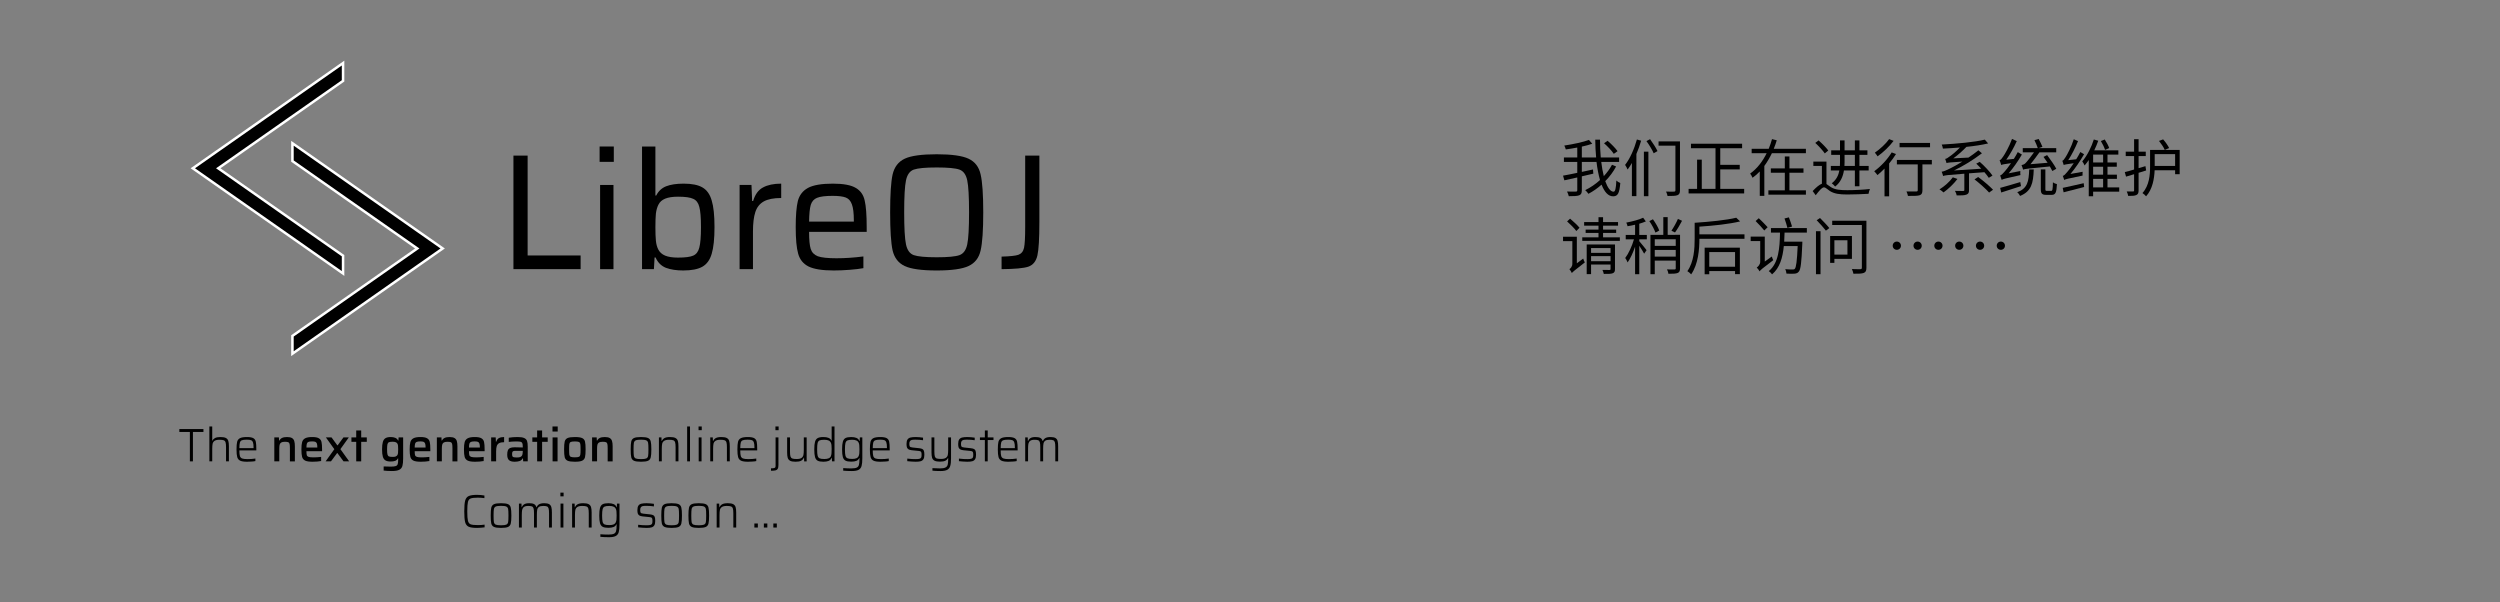 <?xml version="1.0" encoding="UTF-8" standalone="no"?>
<svg
   xmlns:dc="http://purl.org/dc/elements/1.1/"
   xmlns:cc="http://creativecommons.org/ns#"
   xmlns:rdf="http://www.w3.org/1999/02/22-rdf-syntax-ns#"
   xmlns:svg="http://www.w3.org/2000/svg"
   xmlns="http://www.w3.org/2000/svg"
   xmlns:sodipodi="http://sodipodi.sourceforge.net/DTD/sodipodi-0.dtd"
   xmlns:inkscape="http://www.inkscape.org/namespaces/inkscape"
   width="705.706mm"
   height="169.928mm"
   viewBox="0 0 705.706 169.928"
   version="1.1"
   id="svg8"
   inkscape:version="1.0.1 (3bc2e813f5, 2020-09-07)"
   sodipodi:docname="logo-maintaince.svg">
  <rect x="0" y="0" width="705.706" height="169.928" fill="#808080" stroke="none"/>
  <defs
     id="defs2" />
  <sodipodi:namedview
     id="base"
     pagecolor="#ffffff"
     bordercolor="#666666"
     borderopacity="1.0"
     inkscape:pageopacity="0.0"
     inkscape:pageshadow="2"
     inkscape:zoom="0.35"
     inkscape:cx="1173.5178"
     inkscape:cy="237.66027"
     inkscape:document-units="mm"
     inkscape:current-layer="layer1-6"
     inkscape:document-rotation="0"
     showgrid="false"
     inkscape:window-width="1920"
     inkscape:window-height="1013"
     inkscape:window-x="0"
     inkscape:window-y="0"
     inkscape:window-maximized="1"
     showguides="true"
     inkscape:guide-bbox="true"
     inkscape:snap-bbox="true"
     inkscape:bbox-paths="true"
     inkscape:snap-bbox-edge-midpoints="true"
     inkscape:bbox-nodes="true"
     inkscape:snap-bbox-midpoints="true"
     inkscape:object-paths="true"
     inkscape:snap-intersection-paths="true"
     inkscape:snap-smooth-nodes="true"
     inkscape:snap-midpoints="true"
     inkscape:snap-object-midpoints="true"
     inkscape:snap-center="true"
     inkscape:snap-text-baseline="true"
     inkscape:snap-page="true"
     fit-margin-top="0"
     fit-margin-left="0"
     fit-margin-right="0"
     fit-margin-bottom="0">
    <sodipodi:guide
       position="352.977,169.928"
       orientation="0,-1"
       id="guide936" />
    <sodipodi:guide
       position="352.977,0.907"
       orientation="0,-1"
       id="guide938" />
    <sodipodi:guide
       position="352.853,84.51"
       orientation="1,0"
       id="guide942" />
    <sodipodi:guide
       position="175.204,169.928"
       orientation="1,0"
       id="guide952" />
    <sodipodi:guide
       position="3.93245e-05,169.928"
       orientation="1,0"
       id="guide954" />
  </sodipodi:namedview>
  <g
     inkscape:label="图层 1"
     inkscape:groupmode="layer"
     id="layer1"
     transform="translate(-769.736,-79.38)">
    <g
       inkscape:label="Layer 1"
       id="layer1-6"
       transform="matrix(0.282,0,0,0.282,-8.963,11.791)">
      <g
         id="g843"
         transform="matrix(1.503,0,0,1.503,2861.01,116.491)">
        <path
           style="opacity:1;fill:#000000;fill-opacity:1;stroke:#ffffff;stroke-width:1.679;stroke-linecap:butt;stroke-linejoin:miter;stroke-miterlimit:4;stroke-dasharray:none;stroke-dashoffset:0;stroke-opacity:1"
           d="m 162.172,123.965 -52.43,36.711 -31.756,22.232 -15.882,11.124 15.882,11.124 84.186,58.952 V 252.253 L 94.926,205.164 79.036,194.04 94.926,182.916 126.682,160.684 162.172,135.827 Z"
           id="rect4219"
           inkscape:connector-curvature="0" />
        <path
           inkscape:connector-curvature="0"
           style="opacity:1;fill:#000000;fill-opacity:1;stroke:#ffffff;stroke-width:1.679;stroke-linecap:butt;stroke-linejoin:miter;stroke-miterlimit:4;stroke-dasharray:none;stroke-dashoffset:0;stroke-opacity:1"
           d="m 128.453,177.375 52.43,36.711 31.756,22.232 15.882,11.124 -15.882,11.124 -84.186,58.952 v -11.854 l 67.245,-47.089 15.891,-11.124 -15.891,-11.124 -31.756,-22.232 -35.489,-24.857 z"
           id="rect4219-7" />
      </g>
      <g
         aria-label="LibreOJ"
         id="text835"
         style="font-style:normal;font-weight:normal;font-size:165.246px;line-height:1.25;font-family:sans-serif;fill:#000000;fill-opacity:1;stroke:none;stroke-width:1.77">
        <path
           d="M 3275.291,509.103 V 395.414 h 14.211 v 99.974 h 53.044 v 13.715 z"
           style="font-style:normal;font-variant:normal;font-weight:normal;font-stretch:normal;font-size:165.246px;font-family:Saira;-inkscape-font-specification:Saira;stroke-width:1.77"
           id="path1025" />
        <path
           d="m 3361.549,401.693 v -15.368 h 14.211 v 15.368 z m 0.496,107.41 v -84.275 h 13.385 v 84.275 z"
           style="font-style:normal;font-variant:normal;font-weight:normal;font-stretch:normal;font-size:165.246px;font-family:Saira;-inkscape-font-specification:Saira;stroke-width:1.77"
           id="path1027" />
        <path
           d="m 3445.329,510.425 q -10.245,0 -17.351,-2.644 -7.106,-2.809 -10.411,-10.411 h -0.992 l -0.661,11.732 h -11.898 V 386.325 h 13.385 v 49.078 h 0.826 q 3.305,-6.61 9.915,-9.254 6.775,-2.644 17.516,-2.644 12.393,0 18.838,3.801 6.61,3.801 9.254,13.054 2.809,9.089 2.809,26.605 0,17.516 -2.809,26.77 -2.644,9.089 -9.254,12.889 -6.61,3.801 -19.169,3.801 z m -5.288,-12.889 q 10.741,0 15.203,-1.983 4.627,-1.983 6.114,-8.097 1.653,-6.114 1.653,-20.491 0,-14.211 -1.653,-20.16 -1.487,-6.114 -6.114,-8.097 -4.462,-2.148 -15.203,-2.148 -8.097,0 -12.889,1.983 -4.792,1.983 -6.775,6.114 -1.818,3.635 -2.479,8.758 -0.496,5.123 -0.496,13.55 0,8.758 0.496,13.715 0.496,4.957 2.313,8.593 2.148,4.296 6.94,6.279 4.792,1.983 12.889,1.983 z"
           style="font-style:normal;font-variant:normal;font-weight:normal;font-stretch:normal;font-size:165.246px;font-family:Saira;-inkscape-font-specification:Saira;stroke-width:1.77"
           id="path1029" />
        <path
           d="m 3501.678,424.828 h 11.898 l 0.661,16.029 h 0.992 q 2.974,-9.915 9.915,-13.55 6.94,-3.801 18.177,-3.801 v 14.376 q -11.402,0 -17.516,3.47 -6.114,3.47 -8.428,10.741 -2.313,7.106 -2.313,19.334 v 37.676 h -13.385 z"
           style="font-style:normal;font-variant:normal;font-weight:normal;font-stretch:normal;font-size:165.246px;font-family:Saira;-inkscape-font-specification:Saira;stroke-width:1.77"
           id="path1031" />
        <path
           d="m 3628.917,471.758 h -57.671 q 0,12.063 1.652,17.186 1.653,5.123 7.106,7.271 5.618,1.983 18.673,1.983 12.724,0 26.935,-1.818 v 11.732 q -5.288,0.991 -13.715,1.652 -8.428,0.661 -16.029,0.661 -17.02,0 -25.117,-3.966 -7.932,-3.966 -10.411,-12.724 -2.479,-8.758 -2.479,-26.605 0,-17.516 2.148,-26.274 2.313,-8.758 10.08,-13.054 7.932,-4.296 24.952,-4.296 15.864,0 22.969,4.296 7.106,4.131 8.923,12.724 1.983,8.428 1.983,26.439 z m -34.206,-36.024 q -10.741,0 -15.533,1.983 -4.627,1.818 -6.279,7.106 -1.487,5.123 -1.652,16.69 h 44.782 v -1.322 q 0,-10.906 -1.983,-16.029 -1.818,-5.123 -6.114,-6.775 -4.296,-1.652 -13.22,-1.652 z"
           style="font-style:normal;font-variant:normal;font-weight:normal;font-stretch:normal;font-size:165.246px;font-family:Saira;-inkscape-font-specification:Saira;stroke-width:1.77"
           id="path1033" />
        <path
           d="m 3698.981,510.425 q -22.639,0 -32.058,-4.462 -9.419,-4.462 -12.063,-15.533 -2.479,-11.237 -2.479,-38.172 0,-26.935 2.479,-38.007 2.644,-11.237 12.063,-15.698 9.419,-4.462 32.058,-4.462 22.473,0 31.892,4.462 9.584,4.462 12.063,15.698 2.644,11.071 2.644,38.007 0,26.935 -2.644,38.172 -2.479,11.071 -12.063,15.533 -9.419,4.462 -31.892,4.462 z m 0,-13.22 q 16.855,0 22.804,-2.148 5.949,-2.148 7.767,-10.741 1.818,-8.593 1.818,-32.058 0,-23.465 -1.818,-32.058 -1.818,-8.593 -7.767,-10.741 -5.949,-2.148 -22.804,-2.148 -16.855,0 -22.969,2.148 -5.949,2.148 -7.767,10.741 -1.818,8.593 -1.818,32.058 0,23.465 1.818,32.058 1.818,8.593 7.767,10.741 6.114,2.148 22.969,2.148 z"
           style="font-style:normal;font-variant:normal;font-weight:normal;font-stretch:normal;font-size:165.246px;font-family:Saira;-inkscape-font-specification:Saira;stroke-width:1.77"
           id="path1035" />
        <path
           d="m 3763.923,496.544 q 12.559,-0.33 16.855,-1.818 4.462,-1.652 5.618,-6.94 1.157,-5.288 1.157,-20.656 V 395.414 h 14.211 v 66.759 q 0,24.456 -1.983,33.214 -1.983,8.758 -9.088,11.237 -6.94,2.313 -26.77,2.479 z"
           style="font-style:normal;font-variant:normal;font-weight:normal;font-stretch:normal;font-size:165.246px;font-family:Saira;-inkscape-font-specification:Saira;stroke-width:1.77"
           id="path1037" />
      </g>
      <g
         aria-label="The next generation online judge system
Coming soon ..."
         id="text835-0"
         style="font-style:normal;font-weight:normal;font-size:47.012px;line-height:1.25;font-family:sans-serif;fill:#000000;fill-opacity:1;stroke:none;stroke-width:0.504">
        <path
           d="m 2951.406,701.502 v -29.43 h -10.531 v -2.915 h 24.117 v 2.915 h -10.531 v 29.43 z"
           style="font-style:normal;font-variant:normal;font-weight:300;font-stretch:normal;font-family:Saira;-inkscape-font-specification:'Saira Light'"
           id="path1040" />
        <path
           d="m 2987.606,687.446 q 0,-3.479 -0.47,-4.983 -0.47,-1.551 -1.833,-2.069 -1.316,-0.517 -4.278,-0.517 -3.338,0 -4.936,1.128 -1.552,1.081 -1.928,2.915 -0.376,1.833 -0.376,5.171 v 12.411 h -2.868 v -34.93 h 2.868 v 14.245 h 0.235 q 0.705,-1.645 2.492,-2.633 1.833,-1.034 5.5,-1.034 3.62,0 5.406,0.94 1.833,0.94 2.445,2.915 0.611,1.928 0.611,5.453 v 15.044 h -2.868 z"
           style="font-style:normal;font-variant:normal;font-weight:300;font-stretch:normal;font-family:Saira;-inkscape-font-specification:'Saira Light'"
           id="path1042" />
        <path
           d="m 3017.929,690.549 h -16.971 q 0,3.902 0.517,5.641 0.517,1.692 2.163,2.398 1.692,0.658 5.548,0.658 1.786,0 3.996,-0.141 2.21,-0.188 3.808,-0.423 v 2.539 q -1.41,0.329 -3.761,0.47 -2.304,0.188 -4.607,0.188 -4.701,0 -6.911,-1.081 -2.21,-1.081 -2.915,-3.573 -0.705,-2.492 -0.705,-7.663 0,-5.171 0.611,-7.616 0.611,-2.445 2.774,-3.62 2.21,-1.175 7.099,-1.175 4.372,0 6.347,1.128 1.974,1.128 2.492,3.573 0.517,2.445 0.517,7.663 z m -9.496,-10.766 q -3.479,0 -4.983,0.611 -1.504,0.611 -1.975,2.304 -0.47,1.692 -0.517,5.547 h 14.198 v -0.658 q 0,-3.526 -0.611,-5.124 -0.564,-1.645 -1.927,-2.163 -1.363,-0.517 -4.184,-0.517 z"
           style="font-style:normal;font-variant:normal;font-weight:300;font-stretch:normal;font-family:Saira;-inkscape-font-specification:'Saira Light'"
           id="path1044" />
        <path
           d="m 3051.543,688.621 q 0,-3.244 -0.329,-4.56 -0.329,-1.363 -1.316,-1.739 -0.987,-0.423 -3.432,-0.423 -2.445,0 -3.667,0.752 -1.175,0.752 -1.551,2.257 -0.329,1.457 -0.329,4.231 v 12.364 h -4.983 v -23.976 h 4.607 l 0.141,3.15 h 0.376 q 0.846,-1.786 2.633,-2.633 1.833,-0.893 4.983,-0.893 3.291,0 4.983,1.034 1.692,1.034 2.257,3.009 0.611,1.928 0.611,5.312 v 14.997 h -4.983 z"
           style="font-style:normal;font-variant:normal;font-weight:500;font-stretch:normal;font-family:Saira;-inkscape-font-specification:'Saira Medium'"
           id="path1046" />
        <path
           d="m 3083.746,691.301 h -15.655 q 0,2.868 0.376,4.09 0.423,1.175 1.88,1.645 1.504,0.47 5.03,0.47 3.103,0 7.428,-0.47 v 4.137 q -1.551,0.329 -3.949,0.517 -2.398,0.188 -4.654,0.188 -5.03,0 -7.381,-1.128 -2.351,-1.175 -3.056,-3.667 -0.705,-2.492 -0.705,-7.522 0,-4.795 0.705,-7.334 0.705,-2.539 3.009,-3.808 2.304,-1.269 7.099,-1.269 4.607,0 6.676,1.269 2.116,1.269 2.633,3.714 0.564,2.398 0.564,7.428 z m -10.014,-9.779 q -2.539,0 -3.714,0.517 -1.128,0.47 -1.504,1.692 -0.376,1.222 -0.423,3.949 h 10.907 v -0.094 q 0,-2.68 -0.47,-3.949 -0.47,-1.269 -1.551,-1.692 -1.034,-0.423 -3.244,-0.423 z"
           style="font-style:normal;font-variant:normal;font-weight:500;font-stretch:normal;font-family:Saira;-inkscape-font-specification:'Saira Medium'"
           id="path1048" />
        <path
           d="m 3105.231,701.502 -6.159,-8.321 h -0.282 l -6.159,8.321 h -5.359 l 8.744,-12.176 -8.462,-11.8 h 5.641 l 5.83,7.945 h 0.282 l 5.83,-7.945 h 5.359 l -8.415,11.753 8.791,12.223 z"
           style="font-style:normal;font-variant:normal;font-weight:500;font-stretch:normal;font-family:Saira;-inkscape-font-specification:'Saira Medium'"
           id="path1050" />
        <path
           d="m 3117.924,701.502 v -19.557 h -4.795 v -4.419 h 4.795 v -6.958 h 4.983 v 6.958 h 5.595 v 4.419 h -5.595 v 19.557 z"
           style="font-style:normal;font-variant:normal;font-weight:500;font-stretch:normal;font-family:Saira;-inkscape-font-specification:'Saira Medium'"
           id="path1052" />
        <path
           d="m 3153.7,711.187 q -2.304,0 -4.654,-0.141 -2.304,-0.141 -3.667,-0.329 v -4.137 q 3.949,0.188 7.146,0.188 3.479,0 4.983,-0.564 1.504,-0.517 1.927,-1.928 0.47,-1.363 0.47,-4.56 v -1.222 h -0.235 q -0.94,1.786 -2.774,2.492 -1.786,0.658 -4.56,0.658 -3.291,0 -5.124,-1.081 -1.833,-1.081 -2.633,-3.667 -0.799,-2.586 -0.799,-7.381 0,-4.842 0.799,-7.475 0.799,-2.68 2.633,-3.761 1.881,-1.128 5.171,-1.128 2.586,0 4.513,0.752 1.974,0.752 2.962,2.774 h 0.282 l 0.188,-3.15 h 4.56 v 21.062 q 0,4.983 -0.752,7.522 -0.705,2.586 -3.103,3.808 -2.351,1.269 -7.334,1.269 z m 0.705,-14.151 q 1.881,0 3.009,-0.423 1.128,-0.47 1.692,-1.363 0.517,-0.846 0.658,-2.116 0.141,-1.316 0.141,-3.667 0,-2.351 -0.141,-3.62 -0.141,-1.316 -0.658,-2.163 -0.564,-0.94 -1.692,-1.363 -1.128,-0.47 -3.009,-0.47 -2.633,0 -3.761,0.517 -1.081,0.47 -1.457,1.975 -0.376,1.504 -0.376,5.124 0,3.573 0.376,5.077 0.376,1.504 1.457,2.022 1.128,0.47 3.761,0.47 z"
           style="font-style:normal;font-variant:normal;font-weight:500;font-stretch:normal;font-family:Saira;-inkscape-font-specification:'Saira Medium'"
           id="path1054" />
        <path
           d="m 3192.109,691.301 h -15.655 q 0,2.868 0.376,4.09 0.423,1.175 1.881,1.645 1.504,0.47 5.03,0.47 3.103,0 7.428,-0.47 v 4.137 q -1.551,0.329 -3.949,0.517 -2.398,0.188 -4.654,0.188 -5.03,0 -7.381,-1.128 -2.351,-1.175 -3.056,-3.667 -0.705,-2.492 -0.705,-7.522 0,-4.795 0.705,-7.334 0.705,-2.539 3.009,-3.808 2.304,-1.269 7.099,-1.269 4.607,0 6.676,1.269 2.115,1.269 2.633,3.714 0.564,2.398 0.564,7.428 z m -10.014,-9.779 q -2.539,0 -3.714,0.517 -1.128,0.47 -1.504,1.692 -0.376,1.222 -0.423,3.949 h 10.907 v -0.094 q 0,-2.68 -0.47,-3.949 -0.47,-1.269 -1.551,-1.692 -1.034,-0.423 -3.244,-0.423 z"
           style="font-style:normal;font-variant:normal;font-weight:500;font-stretch:normal;font-family:Saira;-inkscape-font-specification:'Saira Medium'"
           id="path1056" />
        <path
           d="m 3214.252,688.621 q 0,-3.244 -0.329,-4.56 -0.329,-1.363 -1.316,-1.739 -0.987,-0.423 -3.432,-0.423 -2.445,0 -3.667,0.752 -1.175,0.752 -1.551,2.257 -0.329,1.457 -0.329,4.231 v 12.364 h -4.983 v -23.976 h 4.607 l 0.141,3.15 h 0.376 q 0.846,-1.786 2.633,-2.633 1.833,-0.893 4.983,-0.893 3.291,0 4.983,1.034 1.692,1.034 2.257,3.009 0.611,1.928 0.611,5.312 v 14.997 h -4.983 z"
           style="font-style:normal;font-variant:normal;font-weight:500;font-stretch:normal;font-family:Saira;-inkscape-font-specification:'Saira Medium'"
           id="path1058" />
        <path
           d="m 3246.456,691.301 h -15.655 q 0,2.868 0.376,4.09 0.423,1.175 1.881,1.645 1.504,0.47 5.03,0.47 3.103,0 7.428,-0.47 v 4.137 q -1.551,0.329 -3.949,0.517 -2.398,0.188 -4.654,0.188 -5.03,0 -7.381,-1.128 -2.351,-1.175 -3.056,-3.667 -0.705,-2.492 -0.705,-7.522 0,-4.795 0.705,-7.334 0.705,-2.539 3.009,-3.808 2.304,-1.269 7.099,-1.269 4.607,0 6.676,1.269 2.116,1.269 2.633,3.714 0.564,2.398 0.564,7.428 z m -10.014,-9.779 q -2.539,0 -3.714,0.517 -1.128,0.47 -1.504,1.692 -0.376,1.222 -0.423,3.949 h 10.907 v -0.094 q 0,-2.68 -0.47,-3.949 -0.47,-1.269 -1.551,-1.692 -1.034,-0.423 -3.244,-0.423 z"
           style="font-style:normal;font-variant:normal;font-weight:500;font-stretch:normal;font-family:Saira;-inkscape-font-specification:'Saira Medium'"
           id="path1060" />
        <path
           d="m 3252.99,677.526 h 4.56 l 0.188,4.278 h 0.376 q 0.846,-2.633 2.727,-3.62 1.927,-1.034 5.124,-1.034 v 5.171 q -3.197,0 -4.936,0.94 -1.692,0.893 -2.398,2.868 -0.658,1.927 -0.658,5.406 v 9.967 h -4.983 z"
           style="font-style:normal;font-variant:normal;font-weight:500;font-stretch:normal;font-family:Saira;-inkscape-font-specification:'Saira Medium'"
           id="path1062" />
        <path
           d="m 3276.543,701.879 q -3.855,0 -5.689,-1.598 -1.786,-1.598 -1.786,-5.453 0,-2.821 0.658,-4.372 0.658,-1.598 2.257,-2.304 1.598,-0.752 4.513,-0.752 2.68,0 8.133,0.188 v -1.034 q 0,-2.398 -0.517,-3.385 -0.47,-1.034 -1.786,-1.316 -1.316,-0.282 -4.56,-0.282 -1.551,0 -3.808,0.141 -2.257,0.141 -3.338,0.329 v -4.184 q 3.949,-0.705 8.885,-0.705 4.419,0 6.535,0.987 2.163,0.94 2.868,2.915 0.705,1.975 0.705,5.689 v 14.762 h -4.56 l -0.188,-3.056 h -0.282 q -1.081,2.069 -3.197,2.774 -2.115,0.658 -4.842,0.658 z m 2.257,-4.278 q 1.927,0 3.15,-0.376 1.222,-0.423 1.833,-1.41 0.846,-1.41 0.846,-4.137 v -0.705 h -6.864 q -1.645,0 -2.445,0.235 -0.752,0.235 -1.081,0.94 -0.282,0.705 -0.282,2.163 0,1.457 0.329,2.163 0.376,0.658 1.363,0.893 0.987,0.235 3.15,0.235 z"
           style="font-style:normal;font-variant:normal;font-weight:500;font-stretch:normal;font-family:Saira;-inkscape-font-specification:'Saira Medium'"
           id="path1064" />
        <path
           d="m 3299.015,701.502 v -19.557 h -4.795 v -4.419 h 4.795 v -6.958 h 4.983 v 6.958 h 5.595 v 4.419 h -5.595 v 19.557 z"
           style="font-style:normal;font-variant:normal;font-weight:500;font-stretch:normal;font-family:Saira;-inkscape-font-specification:'Saira Medium'"
           id="path1066" />
        <path
           d="m 3314.388,671.65 v -5.077 h 5.218 v 5.077 z m 0.094,29.853 v -23.976 h 4.983 v 23.976 z"
           style="font-style:normal;font-variant:normal;font-weight:500;font-stretch:normal;font-family:Saira;-inkscape-font-specification:'Saira Medium'"
           id="path1068" />
        <path
           d="m 3336.766,701.879 q -5.077,0 -7.334,-1.034 -2.21,-1.081 -2.821,-3.479 -0.611,-2.445 -0.611,-7.898 0,-5.406 0.611,-7.804 0.611,-2.445 2.821,-3.479 2.257,-1.034 7.334,-1.034 5.077,0 7.287,1.034 2.257,1.034 2.868,3.479 0.611,2.398 0.611,7.804 0,5.453 -0.611,7.898 -0.611,2.398 -2.868,3.479 -2.21,1.034 -7.287,1.034 z m 0,-4.419 q 2.962,0 4.09,-0.517 1.128,-0.564 1.363,-2.022 0.282,-1.457 0.282,-5.453 0,-3.996 -0.282,-5.406 -0.235,-1.457 -1.363,-1.975 -1.128,-0.517 -4.09,-0.517 -2.962,0 -4.09,0.517 -1.128,0.517 -1.41,1.975 -0.235,1.41 -0.235,5.406 0,3.996 0.235,5.453 0.282,1.457 1.41,2.022 1.128,0.517 4.09,0.517 z"
           style="font-style:normal;font-variant:normal;font-weight:500;font-stretch:normal;font-family:Saira;-inkscape-font-specification:'Saira Medium'"
           id="path1070" />
        <path
           d="m 3369.628,688.621 q 0,-3.244 -0.329,-4.56 -0.329,-1.363 -1.316,-1.739 -0.987,-0.423 -3.432,-0.423 -2.445,0 -3.667,0.752 -1.175,0.752 -1.551,2.257 -0.329,1.457 -0.329,4.231 v 12.364 h -4.983 v -23.976 h 4.607 l 0.141,3.15 h 0.376 q 0.846,-1.786 2.633,-2.633 1.833,-0.893 4.983,-0.893 3.291,0 4.983,1.034 1.692,1.034 2.257,3.009 0.611,1.928 0.611,5.312 v 14.997 h -4.983 z"
           style="font-style:normal;font-variant:normal;font-weight:500;font-stretch:normal;font-family:Saira;-inkscape-font-specification:'Saira Medium'"
           id="path1072" />
        <path
           d="m 3403.006,701.879 q -4.936,0 -7.052,-0.987 -2.115,-0.987 -2.727,-3.385 -0.564,-2.445 -0.564,-7.992 0,-5.547 0.564,-7.945 0.611,-2.445 2.727,-3.432 2.116,-0.987 7.052,-0.987 4.936,0 7.052,0.987 2.116,0.987 2.68,3.432 0.611,2.398 0.611,7.945 0,5.547 -0.611,7.992 -0.564,2.398 -2.68,3.385 -2.115,0.987 -7.052,0.987 z m 0,-2.633 q 3.808,0 5.265,-0.658 1.504,-0.705 1.833,-2.492 0.329,-1.786 0.329,-6.582 0,-4.795 -0.329,-6.535 -0.329,-1.786 -1.833,-2.492 -1.457,-0.705 -5.265,-0.705 -3.808,0 -5.312,0.705 -1.457,0.705 -1.833,2.492 -0.329,1.739 -0.329,6.535 0,4.795 0.329,6.582 0.376,1.786 1.833,2.492 1.504,0.658 5.312,0.658 z"
           style="font-style:normal;font-variant:normal;font-weight:300;font-stretch:normal;font-family:Saira;-inkscape-font-specification:'Saira Light'"
           id="path1074" />
        <path
           d="m 3437.607,687.446 q 0,-3.479 -0.47,-4.983 -0.47,-1.551 -1.833,-2.069 -1.316,-0.517 -4.278,-0.517 -3.338,0 -4.936,1.128 -1.551,1.081 -1.927,2.915 -0.376,1.833 -0.376,5.171 v 12.411 h -2.868 v -23.976 h 2.539 l 0.141,3.62 h 0.235 q 0.752,-1.88 2.586,-2.915 1.881,-1.081 5.641,-1.081 3.573,0 5.359,0.94 1.833,0.94 2.445,2.915 0.611,1.928 0.611,5.453 v 15.044 h -2.868 z"
           style="font-style:normal;font-variant:normal;font-weight:300;font-stretch:normal;font-family:Saira;-inkscape-font-specification:'Saira Light'"
           id="path1076" />
        <path
           d="m 3449.172,701.502 v -34.93 h 2.868 v 34.93 z"
           style="font-style:normal;font-variant:normal;font-weight:300;font-stretch:normal;font-family:Saira;-inkscape-font-specification:'Saira Light'"
           id="path1078" />
        <path
           d="m 3460.596,670.286 v -3.714 h 3.197 v 3.714 z m 0.141,31.216 v -23.976 h 2.868 v 23.976 z"
           style="font-style:normal;font-variant:normal;font-weight:300;font-stretch:normal;font-family:Saira;-inkscape-font-specification:'Saira Light'"
           id="path1080" />
        <path
           d="m 3488.992,687.446 q 0,-3.479 -0.47,-4.983 -0.47,-1.551 -1.833,-2.069 -1.316,-0.517 -4.278,-0.517 -3.338,0 -4.936,1.128 -1.551,1.081 -1.927,2.915 -0.376,1.833 -0.376,5.171 v 12.411 h -2.868 v -23.976 h 2.539 l 0.141,3.62 h 0.235 q 0.752,-1.88 2.586,-2.915 1.881,-1.081 5.641,-1.081 3.573,0 5.359,0.94 1.833,0.94 2.445,2.915 0.611,1.928 0.611,5.453 v 15.044 h -2.868 z"
           style="font-style:normal;font-variant:normal;font-weight:300;font-stretch:normal;font-family:Saira;-inkscape-font-specification:'Saira Light'"
           id="path1082" />
        <path
           d="m 3519.315,690.549 h -16.971 q 0,3.902 0.517,5.641 0.517,1.692 2.163,2.398 1.692,0.658 5.548,0.658 1.786,0 3.996,-0.141 2.21,-0.188 3.808,-0.423 v 2.539 q -1.41,0.329 -3.761,0.47 -2.304,0.188 -4.607,0.188 -4.701,0 -6.911,-1.081 -2.21,-1.081 -2.915,-3.573 -0.705,-2.492 -0.705,-7.663 0,-5.171 0.611,-7.616 0.611,-2.445 2.774,-3.62 2.21,-1.175 7.099,-1.175 4.372,0 6.347,1.128 1.974,1.128 2.492,3.573 0.517,2.445 0.517,7.663 z m -9.496,-10.766 q -3.479,0 -4.983,0.611 -1.504,0.611 -1.974,2.304 -0.47,1.692 -0.517,5.547 h 14.198 v -0.658 q 0,-3.526 -0.611,-5.124 -0.564,-1.645 -1.927,-2.163 -1.363,-0.517 -4.184,-0.517 z"
           style="font-style:normal;font-variant:normal;font-weight:300;font-stretch:normal;font-family:Saira;-inkscape-font-specification:'Saira Light'"
           id="path1084" />
        <path
           d="m 3537.555,670.286 v -3.714 h 3.197 v 3.714 z m -4.466,38.174 q 2.115,0 3.056,-0.235 0.987,-0.235 1.269,-0.752 0.282,-0.517 0.282,-1.645 v -28.301 h 2.868 v 27.596 q 0,2.68 -0.752,3.855 -0.705,1.222 -2.209,1.551 -1.457,0.376 -4.513,0.376 z"
           style="font-style:normal;font-variant:normal;font-weight:300;font-stretch:normal;font-family:Saira;-inkscape-font-specification:'Saira Light'"
           id="path1086" />
        <path
           d="m 3566.186,697.882 h -0.282 q -0.705,1.88 -2.586,2.962 -1.833,1.034 -5.594,1.034 -3.573,0 -5.407,-0.94 -1.786,-0.94 -2.445,-2.868 -0.611,-1.975 -0.611,-5.5 v -15.044 h 2.868 v 14.057 q 0,3.479 0.47,5.03 0.517,1.504 1.833,2.022 1.316,0.517 4.325,0.517 3.338,0 4.889,-1.081 1.551,-1.128 1.927,-2.915 0.376,-1.833 0.376,-5.218 v -12.411 h 2.868 v 23.976 h -2.492 z"
           style="font-style:normal;font-variant:normal;font-weight:300;font-stretch:normal;font-family:Saira;-inkscape-font-specification:'Saira Light'"
           id="path1088" />
        <path
           d="m 3585.555,701.879 q -3.808,0 -5.736,-1.034 -1.881,-1.034 -2.633,-3.62 -0.752,-2.633 -0.752,-7.71 0,-5.077 0.752,-7.663 0.752,-2.586 2.633,-3.62 1.927,-1.081 5.689,-1.081 3.291,0 5.218,0.846 1.974,0.799 2.868,2.727 h 0.235 v -14.151 h 2.868 v 34.93 h -2.492 l -0.188,-3.573 h -0.235 q -0.94,2.351 -3.056,3.15 -2.069,0.799 -5.171,0.799 z m 1.034,-2.727 q 5.453,0 6.535,-3.009 0.47,-1.316 0.564,-2.821 0.141,-1.551 0.141,-4.231 0,-2.116 -0.141,-3.432 -0.094,-1.363 -0.47,-2.398 -0.658,-1.786 -2.304,-2.586 -1.598,-0.799 -4.466,-0.799 -3.291,0 -4.748,0.658 -1.41,0.658 -1.927,2.633 -0.47,1.928 -0.47,6.347 0,4.466 0.517,6.394 0.517,1.927 1.974,2.586 1.457,0.658 4.795,0.658 z"
           style="font-style:normal;font-variant:normal;font-weight:300;font-stretch:normal;font-family:Saira;-inkscape-font-specification:'Saira Light'"
           id="path1090" />
        <path
           d="m 3613.997,711.187 q -4.654,0 -8.603,-0.376 v -2.586 q 4.278,0.329 8.039,0.329 3.761,0 5.454,-0.799 1.692,-0.752 2.209,-2.68 0.564,-1.927 0.564,-6.018 v -0.846 h -0.235 q -0.846,1.928 -2.821,2.774 -1.974,0.799 -5.218,0.799 -3.808,0 -5.736,-1.034 -1.881,-1.034 -2.633,-3.573 -0.752,-2.586 -0.752,-7.663 0,-5.077 0.752,-7.663 0.752,-2.633 2.633,-3.667 1.927,-1.034 5.736,-1.034 3.103,0 5.171,0.846 2.115,0.799 3.056,3.15 h 0.235 l 0.188,-3.62 h 2.492 v 20.779 q 0,5.171 -0.752,7.804 -0.705,2.633 -2.962,3.855 -2.21,1.222 -6.817,1.222 z m 0.423,-12.129 q 2.727,0 4.278,-0.705 1.598,-0.752 2.21,-2.304 0.47,-1.128 0.611,-2.586 0.141,-1.457 0.141,-3.949 0,-2.445 -0.141,-3.855 -0.094,-1.457 -0.517,-2.492 -0.658,-1.739 -2.257,-2.492 -1.598,-0.799 -4.325,-0.799 -3.338,0 -4.795,0.658 -1.457,0.658 -1.974,2.633 -0.517,1.928 -0.517,6.347 0,4.419 0.517,6.347 0.517,1.881 1.974,2.539 1.457,0.658 4.795,0.658 z"
           style="font-style:normal;font-variant:normal;font-weight:300;font-stretch:normal;font-family:Saira;-inkscape-font-specification:'Saira Light'"
           id="path1092" />
        <path
           d="m 3651.936,690.549 h -16.971 q 0,3.902 0.517,5.641 0.517,1.692 2.163,2.398 1.692,0.658 5.547,0.658 1.786,0 3.996,-0.141 2.21,-0.188 3.808,-0.423 v 2.539 q -1.41,0.329 -3.761,0.47 -2.304,0.188 -4.607,0.188 -4.701,0 -6.911,-1.081 -2.21,-1.081 -2.915,-3.573 -0.705,-2.492 -0.705,-7.663 0,-5.171 0.611,-7.616 0.611,-2.445 2.774,-3.62 2.21,-1.175 7.099,-1.175 4.372,0 6.347,1.128 1.975,1.128 2.492,3.573 0.517,2.445 0.517,7.663 z m -9.496,-10.766 q -3.479,0 -4.983,0.611 -1.504,0.611 -1.974,2.304 -0.47,1.692 -0.517,5.547 h 14.198 v -0.658 q 0,-3.526 -0.611,-5.124 -0.564,-1.645 -1.927,-2.163 -1.363,-0.517 -4.184,-0.517 z"
           style="font-style:normal;font-variant:normal;font-weight:300;font-stretch:normal;font-family:Saira;-inkscape-font-specification:'Saira Light'"
           id="path1094" />
        <path
           d="m 3677.981,701.879 q -1.927,0 -4.325,-0.188 -2.398,-0.141 -4.137,-0.376 v -2.586 q 2.774,0.282 4.56,0.423 1.833,0.094 4.043,0.094 2.539,0 3.761,-0.376 1.222,-0.423 1.598,-1.269 0.376,-0.893 0.376,-2.586 0,-1.739 -0.282,-2.539 -0.282,-0.799 -0.94,-1.034 -0.611,-0.282 -2.068,-0.423 l -6.535,-0.658 q -2.115,-0.235 -3.244,-0.893 -1.128,-0.705 -1.598,-1.928 -0.423,-1.269 -0.423,-3.432 0,-3.056 1.034,-4.56 1.081,-1.504 3.009,-1.928 1.927,-0.47 5.218,-0.47 1.692,0 3.714,0.188 2.068,0.188 3.573,0.423 v 2.586 q -3.432,-0.564 -7.663,-0.564 -2.257,0 -3.479,0.235 -1.175,0.235 -1.881,1.128 -0.705,0.846 -0.705,2.727 0,1.598 0.282,2.351 0.282,0.705 0.94,0.987 0.658,0.282 2.069,0.423 l 6.582,0.705 q 2.116,0.235 3.15,0.799 1.081,0.517 1.551,1.833 0.47,1.316 0.47,3.996 0,2.868 -0.94,4.372 -0.893,1.457 -2.727,2.022 -1.786,0.517 -4.983,0.517 z"
           style="font-style:normal;font-variant:normal;font-weight:300;font-stretch:normal;font-family:Saira;-inkscape-font-specification:'Saira Light'"
           id="path1096" />
        <path
           d="m 3702.757,711.187 q -4.889,0 -8.039,-0.376 v -2.539 q 4.278,0.282 7.475,0.282 3.761,0 5.5,-0.893 1.74,-0.846 2.257,-2.68 0.517,-1.786 0.517,-5.453 v -1.363 h -0.235 q -0.658,1.645 -2.492,2.633 -1.786,0.987 -5.5,0.987 -3.573,0 -5.406,-0.94 -1.786,-0.94 -2.445,-2.868 -0.611,-1.928 -0.611,-5.453 v -14.997 h 2.868 v 14.01 q 0,3.479 0.47,5.03 0.517,1.504 1.833,2.022 1.316,0.47 4.325,0.47 3.338,0 4.889,-1.081 1.551,-1.081 1.927,-2.868 0.376,-1.833 0.376,-5.218 v -12.364 h 2.868 v 20.968 q 0,5.03 -0.799,7.616 -0.752,2.633 -3.009,3.855 -2.21,1.222 -6.77,1.222 z"
           style="font-style:normal;font-variant:normal;font-weight:300;font-stretch:normal;font-family:Saira;-inkscape-font-specification:'Saira Light'"
           id="path1098" />
        <path
           d="m 3729.695,701.879 q -1.927,0 -4.325,-0.188 -2.398,-0.141 -4.137,-0.376 v -2.586 q 2.774,0.282 4.56,0.423 1.833,0.094 4.043,0.094 2.539,0 3.761,-0.376 1.222,-0.423 1.598,-1.269 0.376,-0.893 0.376,-2.586 0,-1.739 -0.282,-2.539 -0.282,-0.799 -0.94,-1.034 -0.611,-0.282 -2.069,-0.423 l -6.535,-0.658 q -2.116,-0.235 -3.244,-0.893 -1.128,-0.705 -1.598,-1.928 -0.423,-1.269 -0.423,-3.432 0,-3.056 1.034,-4.56 1.081,-1.504 3.009,-1.928 1.927,-0.47 5.218,-0.47 1.692,0 3.714,0.188 2.069,0.188 3.573,0.423 v 2.586 q -3.432,-0.564 -7.663,-0.564 -2.257,0 -3.479,0.235 -1.175,0.235 -1.881,1.128 -0.705,0.846 -0.705,2.727 0,1.598 0.282,2.351 0.282,0.705 0.94,0.987 0.658,0.282 2.068,0.423 l 6.582,0.705 q 2.115,0.235 3.15,0.799 1.081,0.517 1.551,1.833 0.47,1.316 0.47,3.996 0,2.868 -0.94,4.372 -0.893,1.457 -2.727,2.022 -1.786,0.517 -4.983,0.517 z"
           style="font-style:normal;font-variant:normal;font-weight:300;font-stretch:normal;font-family:Saira;-inkscape-font-specification:'Saira Light'"
           id="path1100" />
        <path
           d="m 3747.183,701.502 v -21.344 h -4.936 v -2.633 h 4.936 v -6.958 h 2.868 v 6.958 h 5.782 v 2.633 h -5.782 v 21.344 z"
           style="font-style:normal;font-variant:normal;font-weight:300;font-stretch:normal;font-family:Saira;-inkscape-font-specification:'Saira Light'"
           id="path1102" />
        <path
           d="m 3779.998,690.549 h -16.971 q 0,3.902 0.517,5.641 0.517,1.692 2.163,2.398 1.692,0.658 5.548,0.658 1.786,0 3.996,-0.141 2.21,-0.188 3.808,-0.423 v 2.539 q -1.41,0.329 -3.761,0.47 -2.304,0.188 -4.607,0.188 -4.701,0 -6.911,-1.081 -2.21,-1.081 -2.915,-3.573 -0.705,-2.492 -0.705,-7.663 0,-5.171 0.611,-7.616 0.611,-2.445 2.774,-3.62 2.209,-1.175 7.099,-1.175 4.372,0 6.347,1.128 1.974,1.128 2.492,3.573 0.517,2.445 0.517,7.663 z m -9.496,-10.766 q -3.479,0 -4.983,0.611 -1.504,0.611 -1.974,2.304 -0.47,1.692 -0.517,5.547 h 14.198 v -0.658 q 0,-3.526 -0.611,-5.124 -0.564,-1.645 -1.927,-2.163 -1.363,-0.517 -4.184,-0.517 z"
           style="font-style:normal;font-variant:normal;font-weight:300;font-stretch:normal;font-family:Saira;-inkscape-font-specification:'Saira Light'"
           id="path1104" />
        <path
           d="m 3817.702,687.446 q 0,-3.479 -0.423,-4.983 -0.423,-1.551 -1.598,-2.069 -1.128,-0.517 -3.761,-0.517 -3.009,0 -4.372,1.034 -1.363,1.034 -1.692,2.868 -0.329,1.786 -0.329,5.312 v 12.411 h -2.868 v -14.057 q 0,-3.479 -0.423,-4.983 -0.423,-1.551 -1.598,-2.069 -1.128,-0.517 -3.761,-0.517 -2.962,0 -4.372,1.128 -1.363,1.081 -1.74,2.915 -0.329,1.833 -0.329,5.171 v 12.411 h -2.868 v -23.976 h 2.539 l 0.141,3.62 h 0.235 q 0.658,-1.88 2.351,-2.915 1.692,-1.081 5.077,-1.081 3.291,0 4.889,0.94 1.645,0.94 2.257,3.056 h 0.282 q 0.658,-1.88 2.398,-2.915 1.786,-1.081 5.171,-1.081 3.244,0 4.889,0.94 1.645,0.94 2.21,2.915 0.564,1.928 0.564,5.453 v 15.044 h -2.868 z"
           style="font-style:normal;font-variant:normal;font-weight:300;font-stretch:normal;font-family:Saira;-inkscape-font-specification:'Saira Light'"
           id="path1106" />
        <path
           d="m 3246.432,767.551 q -1.457,0.235 -3.62,0.376 -2.116,0.188 -3.902,0.188 -5.782,0 -8.415,-1.175 -2.586,-1.175 -3.526,-4.513 -0.893,-3.385 -0.893,-10.86 0,-7.428 0.893,-10.766 0.94,-3.385 3.526,-4.56 2.633,-1.222 8.415,-1.222 1.833,0 3.855,0.188 2.069,0.188 3.479,0.47 v 2.633 q -3.385,-0.47 -6.582,-0.47 -5.171,0 -7.24,0.846 -2.022,0.799 -2.68,3.479 -0.658,2.68 -0.658,9.402 0,6.723 0.658,9.402 0.658,2.68 2.68,3.526 2.069,0.799 7.24,0.799 3.714,0 6.77,-0.47 z"
           style="font-style:normal;font-variant:normal;font-weight:300;font-stretch:normal;font-size:47.012px;font-family:Saira;-inkscape-font-specification:'Saira Light';text-align:center;text-anchor:middle;stroke-width:0.504"
           id="path1108" />
        <path
           d="m 3262.886,768.115 q -4.936,0 -7.052,-0.987 -2.115,-0.987 -2.727,-3.385 -0.564,-2.445 -0.564,-7.992 0,-5.547 0.564,-7.945 0.611,-2.445 2.727,-3.432 2.116,-0.987 7.052,-0.987 4.936,0 7.052,0.987 2.116,0.987 2.68,3.432 0.611,2.398 0.611,7.945 0,5.547 -0.611,7.992 -0.564,2.398 -2.68,3.385 -2.115,0.987 -7.052,0.987 z m 0,-2.633 q 3.808,0 5.265,-0.658 1.504,-0.705 1.833,-2.492 0.329,-1.786 0.329,-6.582 0,-4.795 -0.329,-6.535 -0.329,-1.786 -1.833,-2.492 -1.457,-0.705 -5.265,-0.705 -3.808,0 -5.312,0.705 -1.457,0.705 -1.833,2.492 -0.329,1.739 -0.329,6.535 0,4.795 0.329,6.582 0.376,1.786 1.833,2.492 1.504,0.658 5.312,0.658 z"
           style="font-style:normal;font-variant:normal;font-weight:300;font-stretch:normal;font-size:47.012px;font-family:Saira;-inkscape-font-specification:'Saira Light';text-align:center;text-anchor:middle;stroke-width:0.504"
           id="path1110" />
        <path
           d="m 3310.933,753.682 q 0,-3.479 -0.423,-4.983 -0.423,-1.551 -1.598,-2.069 -1.128,-0.517 -3.761,-0.517 -3.009,0 -4.372,1.034 -1.363,1.034 -1.692,2.868 -0.329,1.786 -0.329,5.312 v 12.411 h -2.868 v -14.057 q 0,-3.479 -0.423,-4.983 -0.423,-1.551 -1.598,-2.069 -1.128,-0.517 -3.761,-0.517 -2.962,0 -4.372,1.128 -1.363,1.081 -1.74,2.915 -0.329,1.833 -0.329,5.171 v 12.411 h -2.868 v -23.976 h 2.539 l 0.141,3.62 h 0.235 q 0.658,-1.88 2.351,-2.915 1.692,-1.081 5.077,-1.081 3.291,0 4.889,0.94 1.645,0.94 2.257,3.056 h 0.282 q 0.658,-1.88 2.398,-2.915 1.786,-1.081 5.171,-1.081 3.244,0 4.889,0.94 1.645,0.94 2.21,2.915 0.564,1.928 0.564,5.453 v 15.044 h -2.868 z"
           style="font-style:normal;font-variant:normal;font-weight:300;font-stretch:normal;font-size:47.012px;font-family:Saira;-inkscape-font-specification:'Saira Light';text-align:center;text-anchor:middle;stroke-width:0.504"
           id="path1112" />
        <path
           d="m 3322.31,736.522 v -3.714 h 3.197 v 3.714 z m 0.141,31.216 v -23.976 h 2.868 v 23.976 z"
           style="font-style:normal;font-variant:normal;font-weight:300;font-stretch:normal;font-size:47.012px;font-family:Saira;-inkscape-font-specification:'Saira Light';text-align:center;text-anchor:middle;stroke-width:0.504"
           id="path1114" />
        <path
           d="m 3350.705,753.682 q 0,-3.479 -0.47,-4.983 -0.47,-1.551 -1.833,-2.069 -1.316,-0.517 -4.278,-0.517 -3.338,0 -4.936,1.128 -1.551,1.081 -1.927,2.915 -0.376,1.833 -0.376,5.171 v 12.411 h -2.868 v -23.976 h 2.539 l 0.141,3.62 h 0.235 q 0.752,-1.88 2.586,-2.915 1.88,-1.081 5.641,-1.081 3.573,0 5.359,0.94 1.833,0.94 2.445,2.915 0.611,1.928 0.611,5.453 v 15.044 h -2.868 z"
           style="font-style:normal;font-variant:normal;font-weight:300;font-stretch:normal;font-size:47.012px;font-family:Saira;-inkscape-font-specification:'Saira Light';text-align:center;text-anchor:middle;stroke-width:0.504"
           id="path1116" />
        <path
           d="m 3370.921,777.423 q -4.654,0 -8.603,-0.376 v -2.586 q 4.278,0.329 8.039,0.329 3.761,0 5.453,-0.799 1.692,-0.752 2.21,-2.68 0.564,-1.928 0.564,-6.018 v -0.846 h -0.235 q -0.846,1.927 -2.821,2.774 -1.974,0.799 -5.218,0.799 -3.808,0 -5.736,-1.034 -1.88,-1.034 -2.633,-3.573 -0.752,-2.586 -0.752,-7.663 0,-5.077 0.752,-7.663 0.752,-2.633 2.633,-3.667 1.928,-1.034 5.736,-1.034 3.103,0 5.171,0.846 2.116,0.799 3.056,3.15 h 0.235 l 0.188,-3.62 h 2.492 v 20.779 q 0,5.171 -0.752,7.804 -0.705,2.633 -2.962,3.855 -2.21,1.222 -6.817,1.222 z m 0.423,-12.129 q 2.727,0 4.278,-0.705 1.598,-0.752 2.209,-2.304 0.47,-1.128 0.611,-2.586 0.141,-1.457 0.141,-3.949 0,-2.445 -0.141,-3.855 -0.094,-1.457 -0.517,-2.492 -0.658,-1.739 -2.257,-2.492 -1.598,-0.799 -4.325,-0.799 -3.338,0 -4.795,0.658 -1.457,0.658 -1.975,2.633 -0.517,1.928 -0.517,6.347 0,4.419 0.517,6.347 0.517,1.88 1.975,2.539 1.457,0.658 4.795,0.658 z"
           style="font-style:normal;font-variant:normal;font-weight:300;font-stretch:normal;font-size:47.012px;font-family:Saira;-inkscape-font-specification:'Saira Light';text-align:center;text-anchor:middle;stroke-width:0.504"
           id="path1118" />
        <path
           d="m 3408.577,768.115 q -1.927,0 -4.325,-0.188 -2.398,-0.141 -4.137,-0.376 v -2.586 q 2.774,0.282 4.56,0.423 1.833,0.094 4.043,0.094 2.539,0 3.761,-0.376 1.222,-0.423 1.598,-1.269 0.376,-0.893 0.376,-2.586 0,-1.739 -0.282,-2.539 -0.282,-0.799 -0.94,-1.034 -0.611,-0.282 -2.068,-0.423 l -6.535,-0.658 q -2.116,-0.235 -3.244,-0.893 -1.128,-0.705 -1.598,-1.928 -0.423,-1.269 -0.423,-3.432 0,-3.056 1.034,-4.56 1.081,-1.504 3.009,-1.928 1.927,-0.47 5.218,-0.47 1.692,0 3.714,0.188 2.068,0.188 3.573,0.423 v 2.586 q -3.432,-0.564 -7.663,-0.564 -2.257,0 -3.479,0.235 -1.175,0.235 -1.881,1.128 -0.705,0.846 -0.705,2.727 0,1.598 0.282,2.351 0.282,0.705 0.94,0.987 0.658,0.282 2.069,0.423 l 6.582,0.705 q 2.116,0.235 3.15,0.799 1.081,0.517 1.552,1.833 0.47,1.316 0.47,3.996 0,2.868 -0.94,4.372 -0.893,1.457 -2.727,2.022 -1.786,0.517 -4.983,0.517 z"
           style="font-style:normal;font-variant:normal;font-weight:300;font-stretch:normal;font-size:47.012px;font-family:Saira;-inkscape-font-specification:'Saira Light';text-align:center;text-anchor:middle;stroke-width:0.504"
           id="path1120" />
        <path
           d="m 3433.635,768.115 q -4.936,0 -7.052,-0.987 -2.116,-0.987 -2.727,-3.385 -0.564,-2.445 -0.564,-7.992 0,-5.547 0.564,-7.945 0.611,-2.445 2.727,-3.432 2.115,-0.987 7.052,-0.987 4.936,0 7.052,0.987 2.116,0.987 2.68,3.432 0.611,2.398 0.611,7.945 0,5.547 -0.611,7.992 -0.564,2.398 -2.68,3.385 -2.116,0.987 -7.052,0.987 z m 0,-2.633 q 3.808,0 5.265,-0.658 1.504,-0.705 1.833,-2.492 0.329,-1.786 0.329,-6.582 0,-4.795 -0.329,-6.535 -0.329,-1.786 -1.833,-2.492 -1.457,-0.705 -5.265,-0.705 -3.808,0 -5.312,0.705 -1.457,0.705 -1.833,2.492 -0.329,1.739 -0.329,6.535 0,4.795 0.329,6.582 0.376,1.786 1.833,2.492 1.504,0.658 5.312,0.658 z"
           style="font-style:normal;font-variant:normal;font-weight:300;font-stretch:normal;font-size:47.012px;font-family:Saira;-inkscape-font-specification:'Saira Light';text-align:center;text-anchor:middle;stroke-width:0.504"
           id="path1122" />
        <path
           d="m 3460.808,768.115 q -4.936,0 -7.052,-0.987 -2.116,-0.987 -2.727,-3.385 -0.564,-2.445 -0.564,-7.992 0,-5.547 0.564,-7.945 0.611,-2.445 2.727,-3.432 2.116,-0.987 7.052,-0.987 4.936,0 7.052,0.987 2.116,0.987 2.68,3.432 0.611,2.398 0.611,7.945 0,5.547 -0.611,7.992 -0.564,2.398 -2.68,3.385 -2.115,0.987 -7.052,0.987 z m 0,-2.633 q 3.808,0 5.265,-0.658 1.504,-0.705 1.833,-2.492 0.329,-1.786 0.329,-6.582 0,-4.795 -0.329,-6.535 -0.329,-1.786 -1.833,-2.492 -1.457,-0.705 -5.265,-0.705 -3.808,0 -5.312,0.705 -1.457,0.705 -1.833,2.492 -0.329,1.739 -0.329,6.535 0,4.795 0.329,6.582 0.376,1.786 1.833,2.492 1.504,0.658 5.312,0.658 z"
           style="font-style:normal;font-variant:normal;font-weight:300;font-stretch:normal;font-size:47.012px;font-family:Saira;-inkscape-font-specification:'Saira Light';text-align:center;text-anchor:middle;stroke-width:0.504"
           id="path1124" />
        <path
           d="m 3495.409,753.682 q 0,-3.479 -0.47,-4.983 -0.47,-1.551 -1.833,-2.069 -1.316,-0.517 -4.278,-0.517 -3.338,0 -4.936,1.128 -1.551,1.081 -1.927,2.915 -0.376,1.833 -0.376,5.171 v 12.411 h -2.868 v -23.976 h 2.539 l 0.141,3.62 h 0.235 q 0.752,-1.88 2.586,-2.915 1.881,-1.081 5.641,-1.081 3.573,0 5.359,0.94 1.833,0.94 2.445,2.915 0.611,1.928 0.611,5.453 v 15.044 h -2.868 z"
           style="font-style:normal;font-variant:normal;font-weight:300;font-stretch:normal;font-size:47.012px;font-family:Saira;-inkscape-font-specification:'Saira Light';text-align:center;text-anchor:middle;stroke-width:0.504"
           id="path1126" />
        <path
           d="m 3516.471,767.739 v -4.043 h 3.479 v 4.043 z"
           style="font-style:normal;font-variant:normal;font-weight:300;font-stretch:normal;font-size:47.012px;font-family:Saira;-inkscape-font-specification:'Saira Light';text-align:center;text-anchor:middle;stroke-width:0.504"
           id="path1128" />
        <path
           d="m 3525.967,767.739 v -4.043 h 3.479 v 4.043 z"
           style="font-style:normal;font-variant:normal;font-weight:300;font-stretch:normal;font-size:47.012px;font-family:Saira;-inkscape-font-specification:'Saira Light';text-align:center;text-anchor:middle;stroke-width:0.504"
           id="path1130" />
        <path
           d="m 3535.464,767.739 v -4.043 h 3.479 v 4.043 z"
           style="font-style:normal;font-variant:normal;font-weight:300;font-stretch:normal;font-size:47.012px;font-family:Saira;-inkscape-font-specification:'Saira Light';text-align:center;text-anchor:middle;stroke-width:0.504"
           id="path1132" />
      </g>
      <g
         aria-label="我们正在进行系统维护
请稍后访问 ……"
         id="text906"
         style="font-style:normal;font-weight:normal;font-size:62.5px;line-height:1.25;font-family:sans-serif;fill:#000000;fill-opacity:1;stroke:none;stroke-width:0.938">
        <path
           d="m 4380.509,390.992 c -2,-2.938 -6.375,-7.312 -9.938,-10.375 l -3.562,2.438 c 3.625,3.188 7.875,7.688 9.75,10.625 z m -5.562,13.625 c -2.125,4 -4.875,7.812 -8.188,11.375 -1.062,-4.125 -1.938,-8.938 -2.562,-14.25 h 17.875 v -4.438 h -18.375 c -0.5,-5.562 -0.75,-11.562 -0.75,-17.812 h -4.75 c 0.062,6.125 0.312,12.125 0.875,17.812 h -14.312 v -10.875 c 3.812,-0.812 7.438,-1.812 10.438,-2.875 l -3.312,-3.812 c -5.875,2.188 -15.938,4.312 -24.688,5.625 0.625,1.125 1.25,2.75 1.5,3.875 3.688,-0.5 7.625,-1.125 11.5,-1.875 v 9.938 h -13.375 v 4.438 h 13.375 v 10.938 c -5.438,1.125 -10.5,2.188 -14.25,2.812 l 1.312,4.688 c 3.75,-0.812 8.25,-1.875 12.938,-2.875 v 12.688 c 0,1.125 -0.375,1.438 -1.5,1.438 -1.062,0.062 -4.75,0.125 -8.75,-0.062 0.688,1.312 1.5,3.438 1.75,4.688 5.062,0 8.438,-0.125 10.375,-0.875 1.938,-0.75 2.688,-2.125 2.688,-5.125 v -13.875 c 3.812,-0.875 7.688,-1.75 11.5,-2.688 l -0.312,-4.188 c -3.688,0.812 -7.5,1.625 -11.188,2.438 v -10 h 14.688 c 0.812,6.75 2,12.938 3.5,18.125 -4.438,4.125 -9.562,7.562 -14.812,10.125 1.188,1 2.5,2.562 3.188,3.688 4.688,-2.438 9.125,-5.562 13.188,-9.188 2.875,7.312 6.625,11.688 11.562,11.688 4.688,0 6.312,-3 7.188,-13.312 -1.312,-0.438 -2.938,-1.5 -3.938,-2.5 -0.375,8 -1.125,11.188 -2.812,11.188 -3.125,0 -5.938,-4 -8.312,-10.562 4.375,-4.438 8.062,-9.375 10.875,-14.688 z"
           style="font-style:normal;font-variant:normal;font-weight:normal;font-stretch:normal;font-size:62.5px;font-family:'Noto Sans CJK SC';-inkscape-font-specification:'Noto Sans CJK SC';fill:#000000;fill-opacity:1;stroke-width:0.938"
           id="path973" />
        <path
           d="m 4399.884,379.305 c -2.688,9.562 -6.875,19.125 -11.812,25.438 0.812,1.062 2.125,3.625 2.5,4.625 1.5,-1.938 2.938,-4.125 4.312,-6.562 v 33.188 h 4.5 v -42.188 c 1.812,-4.25 3.5,-8.812 4.75,-13.312 z m 7,56.75 h 4.5 v -44.562 h -4.5 z m 2.562,-55.125 c 2.812,3.812 5.938,9.062 7.25,12.188 l 3.812,-2.188 c -1.438,-3.125 -4.688,-8.188 -7.438,-11.938 z m 33.562,0.312 h -21.438 v 4.25 h 16.875 v 44.562 c 0,1.062 -0.312,1.375 -1.375,1.438 -1,0.062 -4.438,0.125 -8,-0.062 0.625,1.25 1.312,3.25 1.5,4.438 4.875,0 8.062,-0.062 9.938,-0.812 1.812,-0.75 2.5,-2.062 2.5,-4.938 z"
           style="font-style:normal;font-variant:normal;font-weight:normal;font-stretch:normal;font-size:62.5px;font-family:'Noto Sans CJK SC';-inkscape-font-specification:'Noto Sans CJK SC';fill:#000000;fill-opacity:1;stroke-width:0.938"
           id="path975" />
        <path
           d="m 4483.321,428.742 v -19.5 h 19.5 v -4.562 h -19.5 v -16.625 h 21.875 v -4.5 h -51.188 v 4.5 h 24.562 v 40.688 h -13.75 v -29.25 h -4.688 v 29.25 h -8.5 v 4.562 h 55.625 v -4.562 z"
           style="font-style:normal;font-variant:normal;font-weight:normal;font-stretch:normal;font-size:62.5px;font-family:'Noto Sans CJK SC';-inkscape-font-specification:'Noto Sans CJK SC';fill:#000000;fill-opacity:1;stroke-width:0.938"
           id="path977" />
        <path
           d="m 4552.571,412.617 h 14.062 v -4.375 h -14.062 v -11.938 h -4.625 v 11.938 h -14 v 4.375 h 14 v 17.562 h -16.438 v 4.375 h 37.562 v -4.375 h -16.5 z m -15.688,-24 c 1.125,-2.812 2.188,-5.688 3,-8.5 l -4.75,-1.188 c -0.875,3.188 -2,6.5 -3.312,9.688 h -17.062 v 4.438 h 15 c -3.875,7.938 -9.375,15.312 -16.5,20.375 0.75,1 1.938,2.938 2.375,4.188 2.625,-1.875 5.062,-3.938 7.25,-6.312 v 24.438 h 4.562 v -29.938 c 2.938,-4 5.375,-8.25 7.562,-12.75 h 34.062 v -4.438 z"
           style="font-style:normal;font-variant:normal;font-weight:normal;font-stretch:normal;font-size:62.5px;font-family:'Noto Sans CJK SC';-inkscape-font-specification:'Noto Sans CJK SC';fill:#000000;fill-opacity:1;stroke-width:0.938"
           id="path979" />
        <path
           d="m 4607.758,394.68 h 10.312 v 11.125 h -10.438 c 0.125,-1.312 0.125,-2.562 0.125,-3.812 z m 10.312,15.625 v 15.812 h 4.562 v -15.812 h 9.25 v -4.5 h -9.25 v -11.125 h 8 v -4.5 h -8 v -9.938 h -4.562 v 9.938 h -10.312 v -9.938 h -4.562 v 9.938 h -8.812 v 4.5 h 8.812 v 7.25 c 0,1.312 0,2.562 -0.125,3.875 h -9.062 v 4.5 h 8.562 c -0.875,4.688 -2.938,9.312 -7.625,12.812 1,0.688 2.75,2.438 3.375,3.312 5.5,-4.188 7.875,-10.188 8.812,-16.125 z m -26.625,-20 c -2,-2.75 -6.25,-7.062 -9.688,-10.062 l -3.312,2.5 c 3.438,3.125 7.562,7.625 9.5,10.5 z m -1.812,11.125 h -13.125 v 4.375 h 8.562 v 17.75 c -2.75,1.062 -5.938,3.875 -9.25,7.375 l 3.062,4.188 c 3.188,-4.25 6.25,-7.938 8.375,-7.938 1.312,0 3.375,2.062 5.875,3.75 4.312,2.688 9.5,3.438 17.188,3.438 6,0 17.062,-0.375 21.438,-0.688 0.125,-1.312 0.875,-3.562 1.375,-4.812 -6,0.688 -15.312,1.188 -22.625,1.188 -7.062,0 -12.25,-0.438 -16.312,-3 -2.062,-1.25 -3.375,-2.438 -4.562,-3.188 z"
           style="font-style:normal;font-variant:normal;font-weight:normal;font-stretch:normal;font-size:62.5px;font-family:'Noto Sans CJK SC';-inkscape-font-specification:'Noto Sans CJK SC';fill:#000000;fill-opacity:1;stroke-width:0.938"
           id="path981" />
        <path
           d="m 4693.321,382.742 h -30.5 v 4.375 h 30.5 z m -40.938,-3.812 c -3.125,4.438 -9.125,10.062 -14.312,13.562 0.812,0.875 2.062,2.688 2.75,3.688 5.562,-3.938 11.938,-10 16,-15.5 z m 2.562,13.312 c -4.312,7.062 -11.062,14.25 -17.5,18.812 0.938,0.938 2.562,2.938 3.25,3.875 2.312,-1.812 4.688,-4.062 7.062,-6.5 v 27.75 h 4.625 v -32.875 c 2.562,-3.062 4.938,-6.25 6.875,-9.438 z m 40.188,7.562 h -35 v 4.438 h 20.875 v 25.75 c 0,1.062 -0.375,1.312 -1.562,1.375 -1.188,0.062 -5.312,0.062 -9.75,-0.062 0.688,1.312 1.312,3.25 1.5,4.5 6.125,0 9.625,0 11.75,-0.688 2.062,-0.75 2.75,-2.188 2.75,-5.062 v -25.812 h 9.438 z"
           style="font-style:normal;font-variant:normal;font-weight:normal;font-stretch:normal;font-size:62.5px;font-family:'Noto Sans CJK SC';-inkscape-font-specification:'Noto Sans CJK SC';fill:#000000;fill-opacity:1;stroke-width:0.938"
           id="path983" />
        <path
           d="m 4716.133,417.18 c -3.25,4.438 -8.375,9.062 -13.375,12.062 1.25,0.625 3.125,2.188 4.062,3.062 4.688,-3.312 10.188,-8.5 13.938,-13.5 z m 31.625,-5.125 c 1.75,2.062 3.312,4.062 4.375,5.625 l 3.688,-2.25 c -2.562,-3.75 -7.875,-9.5 -12.75,-13.75 l -3.5,1.812 c 1.625,1.562 3.375,3.25 5,5.062 l -27.25,1.75 c 9.312,-4.5 18.812,-10.25 27.938,-17.188 l -3.562,-3 c -3.125,2.562 -6.562,5.062 -9.938,7.312 l -15.125,0.75 c 4.438,-3.188 9,-7.25 13.125,-11.5 8.062,-0.812 15.75,-2 21.688,-3.438 l -3.312,-3.812 c -10,2.5 -28.062,4.125 -43.125,4.938 0.5,1.062 1.062,2.875 1.188,4.062 5.438,-0.25 11.312,-0.625 17.062,-1.125 -4,4.25 -8.625,7.938 -10.25,8.938 -1.812,1.438 -3.312,2.375 -4.562,2.5 0.5,1.188 1.188,3.312 1.375,4.188 1.188,-0.5 3.188,-0.75 15.875,-1.5 -5.375,3.25 -9.938,5.75 -12.062,6.75 -3.875,1.938 -6.625,3.125 -8.688,3.375 0.562,1.25 1.25,3.375 1.438,4.312 1.75,-0.688 4.188,-1.062 21.25,-2.312 v 16.25 c 0,0.75 -0.188,1 -1.25,1.062 -1,0 -4.375,0 -8.125,-0.125 0.75,1.312 1.562,3.188 1.75,4.562 4.562,0 7.688,0 9.688,-0.812 2.062,-0.75 2.625,-2 2.625,-4.625 v -16.688 z m -9.938,7.188 c 5.188,4 11.562,9.688 14.625,13.188 l 3.938,-2.812 c -3.312,-3.5 -9.75,-9 -14.875,-12.75 z"
           style="font-style:normal;font-variant:normal;font-weight:normal;font-stretch:normal;font-size:62.5px;font-family:'Noto Sans CJK SC';-inkscape-font-specification:'Noto Sans CJK SC';fill:#000000;fill-opacity:1;stroke-width:0.938"
           id="path985" />
        <path
           d="m 4819.695,408.617 c -1.812,-3.5 -5.875,-9.312 -9.188,-13.688 l -3.625,1.812 c 1.375,1.812 2.812,3.875 4.125,5.875 l -17.125,1.438 c 2.75,-3.375 6.312,-8.188 8.938,-11.875 h 16.812 v -4.188 h -17.812 l 4,-1.312 c -0.75,-1.938 -2.375,-5.375 -3.75,-7.875 l -4.25,1.188 c 1.188,2.5 2.75,5.875 3.375,8 h -15.062 v 4.188 h 11.25 c -2.812,3.875 -7.125,9.562 -8.562,10.875 -1.125,1.188 -2.812,1.625 -3.938,1.938 0.438,0.938 1.375,3.375 1.562,4.5 1.688,-0.75 4.312,-1.062 26.812,-3.188 1.062,1.75 1.875,3.25 2.5,4.562 z m -47.688,4.562 c 4.688,-5.438 9.375,-12.062 13.25,-18.812 l -4.125,-2.438 c -1.188,2.25 -2.5,4.625 -3.938,6.812 l -7.562,0.812 c 3.812,-5.375 7.625,-12.125 10.5,-18.625 l -4.75,-2.188 c -2.688,7.5 -7.312,15.5 -8.812,17.562 -1.312,2.062 -2.5,3.5 -3.625,3.75 0.562,1.375 1.375,3.75 1.625,4.812 0.938,-0.5 2.375,-0.812 9.812,-1.875 -2.625,3.875 -5.062,7 -6.188,8.188 -1.938,2.312 -3.438,3.812 -4.688,4.125 0.5,1.25 1.25,3.5 1.5,4.438 1.312,-0.812 3.375,-1.438 18.812,-4.812 -0.188,-0.938 -0.25,-2.812 -0.125,-4.062 z m 11.625,8.75 c -7.5,2.25 -15.125,4.5 -20.125,5.812 l 1.062,4.625 c 5.562,-1.812 12.875,-4.125 19.812,-6.375 z m 8.938,-12.625 c -0.438,12.312 -1.812,19 -12,22.812 1.062,0.75 2.312,2.562 2.875,3.688 11.25,-4.562 13.188,-12.5 13.688,-26.5 z m 17.75,21.438 c -1.375,0 -1.562,-0.25 -1.562,-1.875 v -19.625 h -4.562 v 19.625 c 0,4.5 1.062,5.875 5.438,5.875 h 5.438 c 3.812,0 4.875,-2.25 5.25,-10.75 -1.25,-0.312 -3.062,-1 -4,-1.875 -0.188,7.438 -0.438,8.625 -1.75,8.625 z"
           style="font-style:normal;font-variant:normal;font-weight:normal;font-stretch:normal;font-size:62.5px;font-family:'Noto Sans CJK SC';-inkscape-font-specification:'Noto Sans CJK SC';fill:#000000;fill-opacity:1;stroke-width:0.938"
           id="path987" />
        <path
           d="m 4872.633,387.867 c -0.75,-2.312 -2.625,-5.875 -4.438,-8.562 l -3.875,1.562 c 1.688,2.75 3.5,6.5 4.188,8.875 z m -38.75,25.938 c 4.812,-5.688 9.625,-12.75 13.625,-19.75 l -3.75,-2.188 c -1.25,2.438 -2.625,4.875 -4.125,7.25 l -8,0.875 c 3.625,-5.438 7.125,-12.438 9.812,-19.062 l -4.25,-1.875 c -2.312,7.438 -6.688,15.625 -8.062,17.688 -1.312,2.125 -2.375,3.625 -3.375,3.875 0.438,1.188 1.188,3.375 1.375,4.25 0.875,-0.438 2.312,-0.75 10,-1.812 -2.688,4.125 -5.125,7.312 -6.312,8.562 -1.812,2.25 -3.312,3.875 -4.625,4.125 0.5,1.062 1.188,3.188 1.375,4.062 1.312,-0.75 3.375,-1.312 18.438,-4.375 -0.062,-0.938 -0.062,-2.625 0.062,-3.812 z m -6.875,18.375 c 5.688,-1.5 13.312,-3.375 20.562,-5.312 l -0.438,-3.812 c -7.812,1.75 -15.75,3.625 -21,4.688 z m 29.562,-13.438 h 10 v 8.5 h -10 z m 10,-16.438 h -10 v -7.875 h 10 z m 0,12.25 h -10 v -8 h 10 z m 16.125,12.688 h -11.75 v -8.5 h 9.438 v -4.188 h -9.438 v -8 h 9.312 v -4.25 h -9.312 v -7.875 h 10.875 v -4.25 h -24.125 c 1.562,-3.25 2.938,-6.5 4,-9.625 l -4.438,-1.25 c -2.188,7.125 -6.562,16.188 -11.562,21.938 0.812,1 1.938,3 2.312,4.062 1.5,-1.625 2.812,-3.5 4.188,-5.438 v 36.25 h 4.375 v -4.562 h 26.125 z"
           style="font-style:normal;font-variant:normal;font-weight:normal;font-stretch:normal;font-size:62.5px;font-family:'Noto Sans CJK SC';-inkscape-font-specification:'Noto Sans CJK SC';fill:#000000;fill-opacity:1;stroke-width:0.938"
           id="path989" />
        <path
           d="m 4909.633,410.305 -0.688,-4.312 -6.875,2 v -12.062 h 7.188 v -4.438 h -7.188 v -12.5 h -4.5 v 12.5 h -8.375 v 4.438 h 8.375 v 13.438 c -3.5,1.062 -6.75,2 -9.312,2.562 l 1.25,4.562 8.062,-2.438 v 16.125 c 0,0.938 -0.312,1.188 -1.188,1.188 -0.688,0 -3.312,0 -6.188,-0.062 0.688,1.312 1.25,3.25 1.5,4.5 4.125,0 6.625,-0.125 8.188,-0.938 1.625,-0.75 2.188,-2.062 2.188,-4.625 v -17.562 z m 12.875,-29.562 c 2.25,2.812 4.75,6.5 5.75,9 l 4.375,-1.875 c -1.125,-2.438 -3.625,-6 -6,-8.688 z m -4.312,25 v -11.812 h 20.438 v 11.812 z m 25,-16 h -29.625 v 16.562 c 0,8.312 -0.75,19 -7.625,26.625 1,0.625 2.938,2.312 3.625,3.25 6.438,-7.062 8.188,-17.5 8.562,-26.062 h 20.5 v 3.938 h 4.562 z"
           style="font-style:normal;font-variant:normal;font-weight:normal;font-stretch:normal;font-size:62.5px;font-family:'Noto Sans CJK SC';-inkscape-font-specification:'Noto Sans CJK SC';fill:#000000;fill-opacity:1;stroke-width:0.938"
           id="path991" />
        <path
           d="m 4342.446,467.68 c -1.938,-2.5 -6.188,-6.375 -9.438,-9.125 l -3,2.75 c 3.25,2.938 7.375,7 9.25,9.625 z m -2.688,35.562 v -26.625 h -13.812 v 4.438 h 9.312 v 22.688 c 0,2.75 -1.75,4.625 -2.938,5.312 0.812,0.938 2,2.875 2.438,3.938 0.938,-1.188 2.562,-2.562 13,-10.625 -0.5,-0.875 -1.312,-2.625 -1.625,-3.875 z m 14.25,-2.125 v -5.062 h 19.5 v 5.062 z m 19.5,-13.125 v 4.812 h -19.5 v -4.812 z m 4.438,-3.625 h -28.312 v 29.75 h 4.375 v -9.625 h 19.5 v 4.375 c 0,0.812 -0.25,1.062 -1.188,1.062 -0.75,0.062 -3.75,0.062 -6.938,-0.062 0.562,1.188 1.188,2.875 1.375,4 4.438,0.062 7.188,0 9,-0.688 1.688,-0.688 2.188,-1.875 2.188,-4.25 z m -11.938,-7.125 v -4.375 h 13.125 v -3.375 h -13.125 v -3.938 h 15 v -3.562 h -15 v -4.875 h -4.562 v 4.875 h -14.375 v 3.562 h 14.375 v 3.938 h -12.875 v 3.375 h 12.875 v 4.375 h -16.25 v 3.562 h 37.625 v -3.562 z"
           style="font-style:normal;font-variant:normal;font-weight:normal;font-stretch:normal;font-size:62.5px;font-family:'Noto Sans CJK SC';-inkscape-font-specification:'Noto Sans CJK SC';fill:#000000;fill-opacity:1;stroke-width:0.938"
           id="path993" />
        <path
           d="m 4440.946,458.805 c -1.5,3.625 -4.375,8.75 -6.5,11.812 l 3.562,1.75 c 2.25,-3 5,-7.688 7.062,-11.688 z m -38.688,4.812 c 2.375,-0.688 4.625,-1.438 6.562,-2.312 l -2.688,-3.688 c -4,2 -10.938,3.75 -16.875,4.875 0.5,1.062 1.125,2.562 1.25,3.625 2.438,-0.375 5,-0.875 7.562,-1.5 v 10.25 h -9.375 v 4.375 h 8.25 c -1.938,6.75 -5.438,14.375 -8.75,18.688 0.812,1.125 2,3.125 2.375,4.438 2.75,-3.75 5.438,-9.75 7.5,-15.75 v 27.562 h 4.188 v -28.5 c 1.812,2.75 4.062,6.25 4.875,7.938 l 2.438,-3.5 c -1,-1.438 -5.625,-7.062 -7.312,-9 v -1.875 h 7.562 v -4.375 h -7.562 z m 20,6.812 c -1.062,-3.062 -3.75,-7.688 -6.312,-11.25 l -3.625,1.812 c 2.5,3.562 5.062,8.438 6.125,11.5 z m -4.5,26.125 v -6.688 h 21 v 6.688 z m 21,-17.375 v 6.625 h -21 v -6.625 z m 0,-4.438 -8.062,0.062 v -17.75 h -4.375 v 17.75 h -12.875 v 39.375 h 4.312 v -13.625 h 21 v 7.688 c 0,0.875 -0.312,1.125 -1.25,1.188 -0.875,0.062 -4,0.062 -7.5,-0.062 0.688,1.188 1.312,3.062 1.438,4.375 4.75,0 7.562,-0.125 9.375,-0.875 1.688,-0.75 2.25,-2.062 2.25,-4.562 v -33.562 z"
           style="font-style:normal;font-variant:normal;font-weight:normal;font-stretch:normal;font-size:62.5px;font-family:'Noto Sans CJK SC';-inkscape-font-specification:'Noto Sans CJK SC';fill:#000000;fill-opacity:1;stroke-width:0.938"
           id="path995" />
        <path
           d="m 4498.134,491.992 v 14.688 h -25.812 v -14.688 z m -30.438,22.25 h 4.625 v -3.25 h 25.812 v 3.125 h 4.812 v -26.5 h -35.25 z m -5.25,-40 v -7.688 c 14.25,-0.938 30.062,-2.625 40.75,-5.25 l -3.875,-3.688 c -9.562,2.375 -26.875,4.125 -41.625,5.062 v 16.062 c 0,9.625 -0.625,22.938 -7.312,32.375 1.125,0.562 3,2.188 3.812,3.188 7.125,-10.125 8.25,-25.188 8.25,-35.562 h 45.125 v -4.5 z"
           style="font-style:normal;font-variant:normal;font-weight:normal;font-stretch:normal;font-size:62.5px;font-family:'Noto Sans CJK SC';-inkscape-font-specification:'Noto Sans CJK SC';fill:#000000;fill-opacity:1;stroke-width:0.938"
           id="path997" />
        <path
           d="m 4555.196,466.43 c -0.625,-2.312 -2.062,-6.25 -3.188,-9.188 l -4.375,1.125 c 1.125,3.062 2.375,7.125 2.938,9.5 z m -24.438,0.688 c -1.938,-2.312 -6,-6.188 -8.875,-9 l -3.188,2.812 c 2.938,2.938 6.812,7 8.688,9.438 z m -2.875,34.375 v -25 h -14.125 v 4.5 h 9.562 v 20.688 c 0,2.812 -2.188,5 -3.5,5.812 0.875,0.812 2.375,2.75 2.875,3.812 0.875,-1.312 2.438,-2.75 13.688,-11.188 -0.438,-0.812 -1.125,-2.438 -1.438,-3.688 z m 42.125,-29 v -4.5 h -35.938 v 4.5 h 9.062 c -0.312,15.625 -1.312,30.5 -11.25,38.562 1.125,0.688 2.562,2.188 3.312,3.25 7.75,-6.5 10.625,-16.75 11.75,-28.312 h 13.875 c -0.688,15.375 -1.562,21.25 -2.812,22.688 -0.562,0.688 -1.188,0.812 -2.25,0.75 -1.188,0 -4.25,0 -7.438,-0.312 0.75,1.25 1.188,3.062 1.25,4.438 3.188,0.188 6.375,0.25 8.125,0.062 1.812,-0.188 3.125,-0.625 4.25,-2.062 1.938,-2.25 2.688,-8.938 3.5,-27.75 0,-0.625 0.062,-2.188 0.062,-2.188 h -18.188 c 0.188,-3 0.312,-6 0.375,-9.125 z"
           style="font-style:normal;font-variant:normal;font-weight:normal;font-stretch:normal;font-size:62.5px;font-family:'Noto Sans CJK SC';-inkscape-font-specification:'Noto Sans CJK SC';fill:#000000;fill-opacity:1;stroke-width:0.938"
           id="path999" />
        <path
           d="m 4579.133,514.18 h 4.562 v -43.062 h -4.562 z m 0.688,-54.062 c 3.125,3.25 7.25,7.75 9.25,10.438 l 3.438,-2.562 c -2,-2.625 -6.188,-6.938 -9.312,-10.062 z m 30.812,20.062 v 14.375 h -13.062 v -14.375 z m 4.5,18.625 v -22.875 h -21.812 v 26.875 h 4.25 v -4 z m 14.5,-38.188 h -34.25 v 4.312 h 29.688 v 42.688 c 0,1.062 -0.375,1.438 -1.5,1.5 -1,0 -4.75,0.062 -8.5,-0.125 0.625,1.312 1.375,3.375 1.562,4.688 5.062,0.062 8.375,-0.062 10.375,-0.812 1.938,-0.812 2.625,-2.188 2.625,-5.188 z"
           style="font-style:normal;font-variant:normal;font-weight:normal;font-stretch:normal;font-size:62.5px;font-family:'Noto Sans CJK SC';-inkscape-font-specification:'Noto Sans CJK SC';fill:#000000;fill-opacity:1;stroke-width:0.938"
           id="path1001" />
        <path
           d="m 4660.071,481.492 c -2.312,0 -4.125,1.812 -4.125,4.125 0,2.312 1.812,4.125 4.125,4.125 2.312,0 4.125,-1.812 4.125,-4.125 0,-2.312 -1.812,-4.125 -4.125,-4.125 z m 20.812,0 c -2.312,0 -4.125,1.812 -4.125,4.125 0,2.312 1.812,4.125 4.125,4.125 2.312,0 4.125,-1.812 4.125,-4.125 0,-2.312 -1.812,-4.125 -4.125,-4.125 z m 20.812,0 c -2.312,0 -4.125,1.812 -4.125,4.125 0,2.312 1.812,4.125 4.125,4.125 2.312,0 4.125,-1.812 4.125,-4.125 0,-2.312 -1.812,-4.125 -4.125,-4.125 z"
           style="font-style:normal;font-variant:normal;font-weight:normal;font-stretch:normal;font-size:62.5px;font-family:'Noto Sans CJK SC';-inkscape-font-specification:'Noto Sans CJK SC';fill:#000000;fill-opacity:1;stroke-width:0.938"
           id="path1003" />
        <path
           d="m 4722.57,481.492 c -2.312,0 -4.125,1.812 -4.125,4.125 0,2.312 1.812,4.125 4.125,4.125 2.312,0 4.125,-1.812 4.125,-4.125 0,-2.312 -1.812,-4.125 -4.125,-4.125 z m 20.812,0 c -2.312,0 -4.125,1.812 -4.125,4.125 0,2.312 1.812,4.125 4.125,4.125 2.312,0 4.125,-1.812 4.125,-4.125 0,-2.312 -1.812,-4.125 -4.125,-4.125 z m 20.812,0 c -2.312,0 -4.125,1.812 -4.125,4.125 0,2.312 1.812,4.125 4.125,4.125 2.312,0 4.125,-1.812 4.125,-4.125 0,-2.312 -1.812,-4.125 -4.125,-4.125 z"
           style="font-style:normal;font-variant:normal;font-weight:normal;font-stretch:normal;font-size:62.5px;font-family:'Noto Sans CJK SC';-inkscape-font-specification:'Noto Sans CJK SC';fill:#000000;fill-opacity:1;stroke-width:0.938"
           id="path1005" />
      </g>
    </g>
  </g>
</svg>
